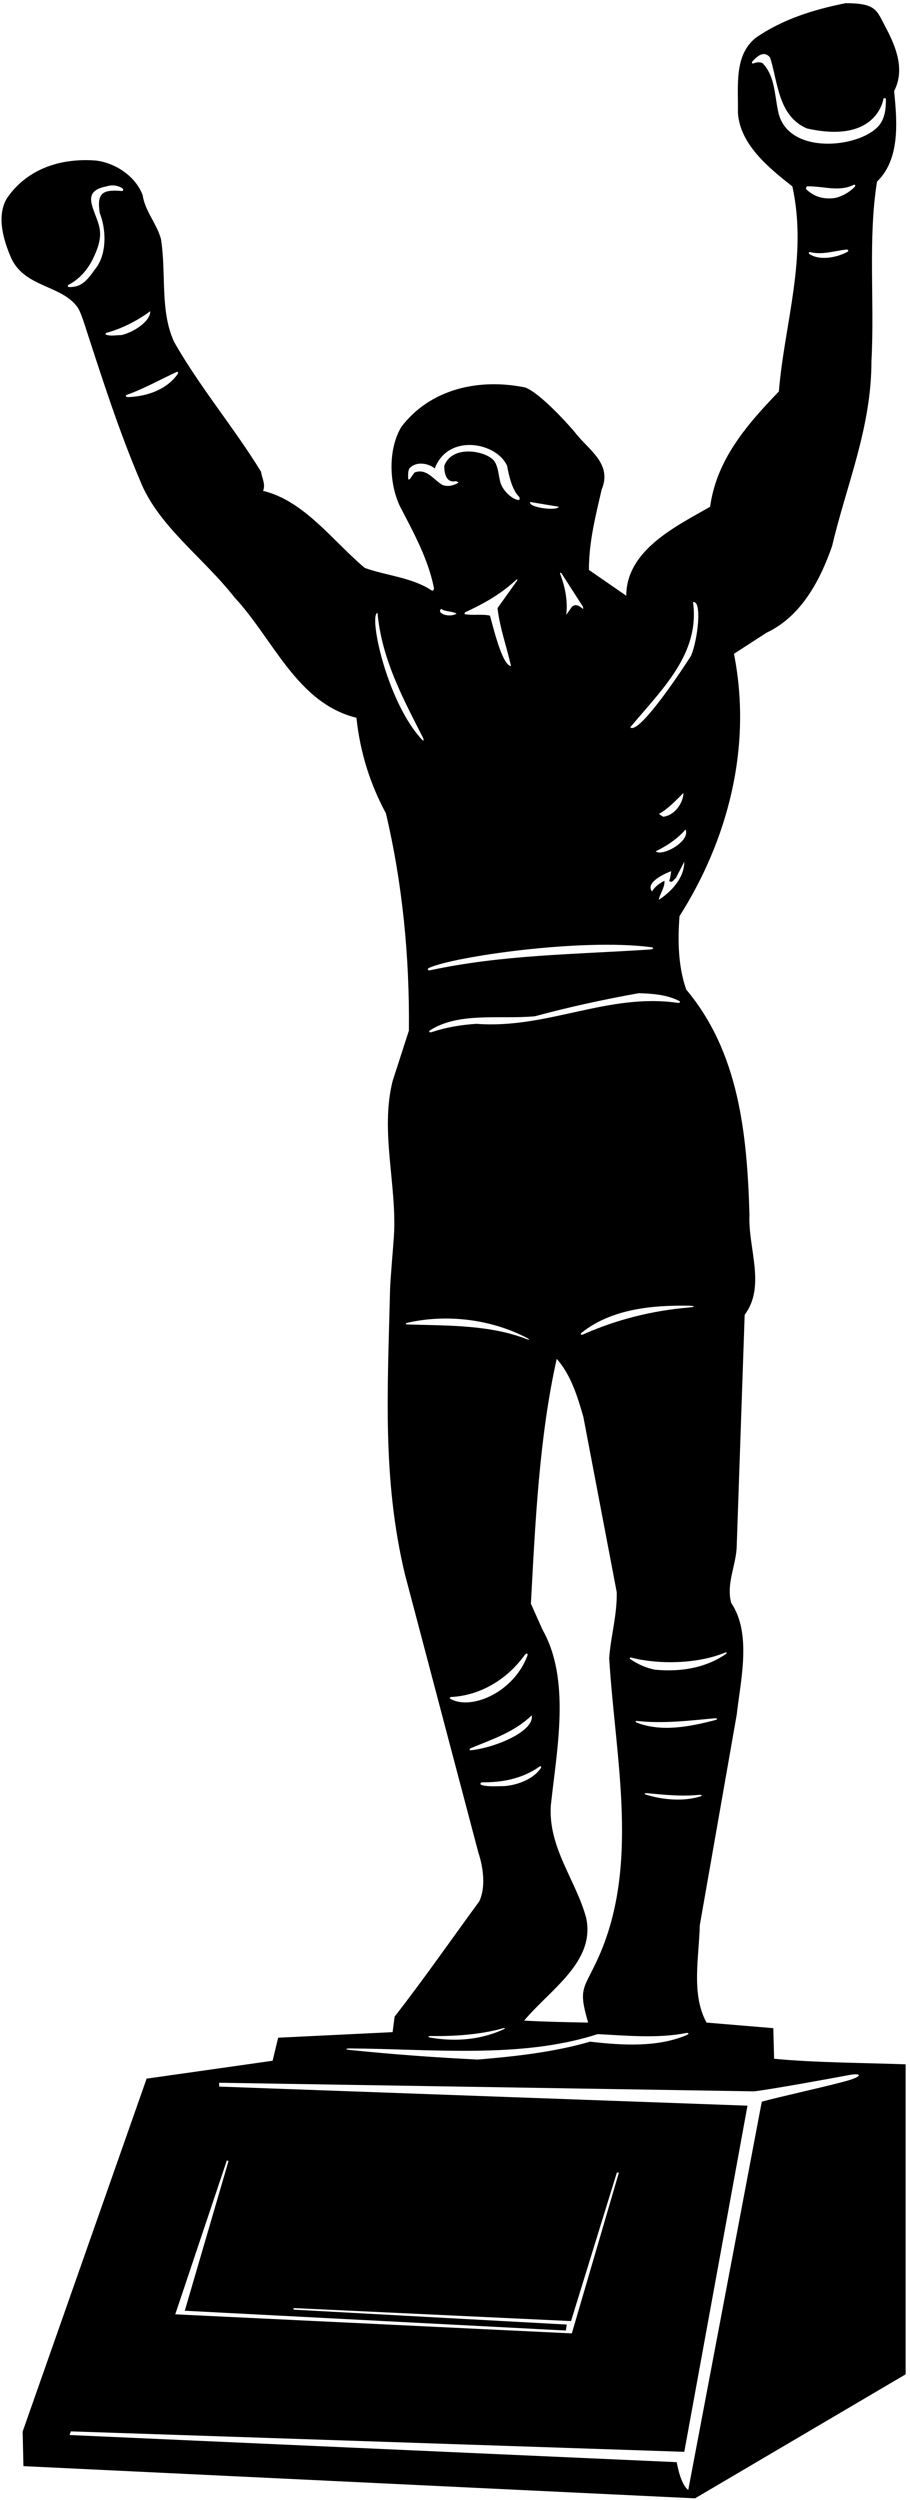 <?xml version="1.0" encoding="UTF-8"?>
<svg xmlns="http://www.w3.org/2000/svg" xmlns:xlink="http://www.w3.org/1999/xlink" width="229pt" height="629pt" viewBox="0 0 229 629" version="1.1">
<g id="surface1">
<path style=" stroke:none;fill-rule:nonzero;fill:rgb(0%,0%,0%);fill-opacity:1;" d="M 194.801 518 L 194.602 510.301 L 177.801 508.898 C 173.898 501.801 175.898 492.602 176.102 484.398 L 185.398 431.398 C 186.398 422.602 189.199 411 184 403.301 C 182.699 398.301 185.301 393.801 185.398 388.898 L 187.398 330.801 C 192.801 323.602 188.199 314 188.602 305.602 C 188 284.801 185.801 264.602 172.699 249 C 170.699 243.398 170.5 236.801 171 230.5 C 183 211.602 189.398 188.199 184.699 164.5 L 192.898 159.199 C 201.801 155 206.5 145.699 209.398 137.398 C 213 122 219.301 107.699 219.301 90.801 C 220.102 75.898 218.398 60 220.699 45.699 C 226.5 40.102 225.801 30.801 225 22.898 C 227.82 17.516 225.453 11.691 222.773 6.68 C 220.621 2.66 220.562 0.801 212.801 0.801 C 204.801 2.398 197 4.801 190.199 9.5 C 184.699 13.898 185.801 21.5 185.699 28.398 C 186.199 36.301 193.398 42.199 199.398 46.898 C 203.301 64.699 197.398 81.398 196 98.5 C 187.5 107.301 180.301 115.898 178.699 127.5 C 170.398 132.301 157.602 138.301 157.602 149.898 L 148.199 143.398 C 148.199 136.199 149.898 129.801 151.398 123.199 C 154.129 116.668 148.242 113.352 144.766 108.891 C 144.039 107.957 136.301 99.102 132.199 97.5 C 120.602 95.102 108.301 97.801 101 107.398 C 97.602 113.102 97.898 121.699 100.699 127.5 C 104.109 134.039 107.793 140.758 109.188 147.91 C 109.266 148.305 108.926 148.758 108.688 148.598 C 103.691 145.27 97.43 144.902 91.801 142.898 C 83.801 136.199 76.602 126 66.199 123.5 C 66.898 121.801 65.898 120.301 65.699 118.699 C 58.898 107.602 50.199 97.301 43.801 86 C 40.199 78.102 41.898 68.898 40.5 60.102 C 39.398 56.199 36.5 53.102 35.898 49.102 C 34.102 44.301 29 41 24.199 40.398 C 15.398 39.699 6.898 42.398 1.801 49.801 C -1 54.301 0.898 60.5 2.801 64.898 C 6.199 72.363 15.379 71.645 19.496 77.285 C 20.344 78.445 21.582 82.57 21.727 83.008 C 25.879 95.77 29.977 108.52 35.199 120.801 C 39.699 132.301 51.199 140.301 59 150.301 C 68.801 160.801 74.699 176.898 89.699 180.602 C 90.602 189.199 93.102 197.199 97.102 204.602 C 101.199 221.898 103.102 240.5 102.898 259.301 L 98.801 272 C 95.602 284.707 99.949 298.312 99.121 311.133 C 98.992 313.145 98.215 322.059 98.156 324.496 C 97.559 349.578 96.16 372.133 101.898 396.102 L 120.398 466.199 C 121.602 469.801 122.301 474.801 120.602 478.398 C 113.5 488.102 106.699 497.898 99.301 507.398 L 98.801 511.301 L 70 512.699 L 68.602 518.5 L 36.898 523 L 5.699 611.801 L 5.898 620.5 L 174.898 628.602 L 227.898 597.398 L 227.898 519.398 C 216.898 519 205.301 519 194.801 518 Z M 213.297 63.336 C 211.043 64.633 206.496 65.746 203.754 63.953 C 203.359 63.699 203.531 63.336 203.953 63.441 C 206.895 64.195 209.988 63.113 212.988 62.785 C 213.395 62.742 213.664 63.125 213.297 63.336 Z M 215.043 47.047 C 213.816 48.352 211.918 49.41 210.199 49.801 C 207.281 50.242 204.91 49.512 202.949 47.68 C 202.691 47.438 202.906 46.871 203.25 46.871 C 207.547 46.875 211.113 48.309 214.816 46.516 C 215.18 46.344 215.391 46.68 215.043 47.047 Z M 195.863 28.254 C 194.906 23.984 195.047 19.109 191.898 15.898 C 191.215 15.559 190.465 15.641 189.762 15.902 C 189.23 16.102 189.012 15.812 189.441 15.344 C 190.727 13.938 192.375 12.699 193.801 14.5 C 195.801 20.801 195.801 29.102 203 32.301 C 220.855 36.371 222.328 24.781 222.328 24.781 C 222.328 24.781 222.934 24.469 222.934 25 C 222.941 27.543 222.656 29.98 221 31.801 C 215.969 37.285 198.297 39.066 195.863 28.254 Z M 24.398 67.102 C 22.402 69.734 21.02 72.352 17.371 72.223 C 17.004 72.211 16.949 71.797 17.305 71.613 C 20.074 70.215 22.152 67.715 23.48 64.926 C 24.812 62.125 25.598 59.637 24.969 57.008 C 23.918 52.629 20.086 48.148 26.801 46.898 C 28.148 46.449 29.605 46.617 30.758 47.359 C 31.145 47.609 31.039 48.102 30.633 48.062 C 25.773 47.629 24.328 48.594 25.102 53.602 C 26.699 57.602 26.898 63.398 24.398 67.102 Z M 26.605 84.172 C 26.434 84.102 26.648 83.773 26.926 83.699 C 30.371 82.781 34.473 80.797 37.801 78.301 C 37.875 80.875 33.602 83.602 30.602 84.301 C 28.793 84.363 27.652 84.613 26.605 84.172 Z M 44.719 94.105 C 41.953 98.012 37.098 99.711 32.363 99.91 C 31.637 99.941 31.391 99.531 31.98 99.32 C 36.176 97.828 40.266 95.531 44.477 93.574 C 44.754 93.449 44.926 93.816 44.719 94.105 Z M 176.238 451.992 C 171.973 453.336 166.699 452.84 162.527 451.535 C 162 451.367 162.242 451.117 162.871 451.176 C 167.125 451.59 171.605 452.035 175.871 451.598 C 176.59 451.527 176.848 451.801 176.238 451.992 Z M 179.859 432.82 C 173.535 434.453 166.551 435.836 160.312 433.461 C 159.805 433.266 159.859 432.949 160.387 433.008 C 166.773 433.719 173.27 432.941 179.613 432.355 C 180.613 432.266 180.789 432.582 179.859 432.82 Z M 182.453 416.305 C 177.426 419.676 171.234 420.727 164.801 420.102 C 162.609 419.68 160.559 418.762 158.648 417.465 C 158.297 417.223 158.48 416.965 158.945 417.086 C 165.676 418.816 175.363 418.703 182.363 415.848 C 183 415.586 183.055 415.902 182.453 416.305 Z M 173.375 328.527 C 174.938 328.559 175.039 328.836 173.574 328.957 C 164.07 329.746 155.113 332.039 146.809 335.723 C 146.168 336.008 145.902 335.695 146.426 335.277 C 153.789 329.422 163.867 328.355 173.375 328.527 Z M 148 508.898 C 142.602 508.801 137.199 508.699 131.898 508.398 C 138.5 500.5 149.898 493.602 147.5 482.5 C 144.898 473 138 465 138.602 454.398 C 140.102 440.199 143.699 422.699 136.5 410 L 133.602 403.5 C 134.699 383.102 135.699 361.5 140.102 341.898 C 143.699 346 145.301 351.301 146.801 356.5 L 155.199 400.602 C 155.301 406.5 153.699 411.602 153.301 417.199 C 154.863 442.801 161.199 469.832 150.203 493.352 C 146.789 500.648 145.52 500.32 148 508.898 Z M 170.895 251.836 C 171.34 252.062 171.078 252.402 170.523 252.324 C 152.941 249.789 137.734 258.957 119.898 257.602 C 115.969 257.848 112.234 258.492 108.762 259.656 C 107.992 259.91 107.715 259.543 108.355 259.145 C 115.703 254.562 125.953 256.527 134.602 255.699 C 143.102 253.398 151.801 251.5 160.699 249.898 C 164.359 249.988 167.867 250.301 170.895 251.836 Z M 165.801 226.398 C 165.898 225.199 167.398 223.199 167.199 221.602 C 166.102 222.199 164.801 223 164.102 224.301 C 162.375 222.25 166.699 220 168.898 219.199 C 168.801 220 168.699 220.898 168.398 221.602 C 169.102 222.398 169.602 221.199 170.102 220.898 L 172.199 216.801 C 172.199 220.898 169 224.301 165.801 226.398 Z M 165 214.199 C 167.699 212.898 170.602 211 172.5 208.699 C 173.875 211.625 166.625 215.625 165 214.199 Z M 165.801 204.801 C 168 203.602 170 201.5 172 199.5 C 171.898 202.199 169.676 205.199 166.875 205.5 Z M 174.398 151.5 C 176.75 151 175.602 161 173.898 165 C 169.801 171.398 160.5 184.875 158.602 183 C 166.398 173.602 176.199 164.602 174.398 151.5 Z M 141.262 144.195 L 146.645 152.566 C 146.645 152.566 146.93 153.402 146.617 153.137 C 145.785 152.434 144.844 151.828 143.898 152.699 L 142.5 154.699 C 142.922 150.922 142.141 147.566 140.992 144.457 C 140.773 143.863 141.262 144.195 141.262 144.195 Z M 133.398 126.301 L 140.602 127.5 C 140.375 128.625 132.875 127.75 133.398 126.301 Z M 104.301 118.898 L 103.176 120.484 C 103.176 120.484 102.73 120.984 102.707 120.254 C 102.68 119.301 102.684 118.02 103.25 117.625 C 105.168 115.844 108.348 116.848 109.398 117.898 C 112.77 108.91 125.027 111.324 127.602 117.199 C 128.125 119.91 128.879 123.238 130.602 124.965 C 130.848 125.211 130.84 125.848 130.492 125.812 C 128.879 125.664 126.477 123.438 125.898 121.301 C 125.469 119.652 125.398 117.645 124.512 116.195 C 122.891 113.562 113.902 111.598 111.801 117.199 C 111.801 122.051 114.652 121.051 114.652 121.051 C 114.652 121.051 115.621 121.301 115.254 121.508 C 114.059 122.191 112.68 122.535 111.301 122 C 109.102 120.699 107.301 117.699 104.301 118.898 Z M 128.602 167.602 C 126.5 167.375 124.5 159.301 123.301 154.898 C 121.316 154.449 119.254 154.895 117.031 154.547 C 116.789 154.508 116.887 154.133 117.18 153.996 C 121.633 151.934 125.988 149.531 129.824 145.957 C 130.289 145.523 130.156 146.059 130.156 146.059 L 125.199 153 C 125.801 158.102 127.5 162.699 128.602 167.602 Z M 114.898 154.398 C 113.125 155.5 109.75 154.375 111 153.199 C 112.199 154 113.699 153.699 114.898 154.398 Z M 108.055 243.492 C 114.258 240.684 146.227 236.039 163.758 238.309 C 164.672 238.426 164.496 238.84 163.504 238.906 C 144.336 240.164 126.391 240.211 108.133 244.152 C 107.754 244.23 107.32 243.824 108.055 243.492 Z M 95 154.199 C 96.047 165.797 101.34 175.586 106.41 185.547 C 106.676 186.062 106.633 186.559 106.355 186.27 C 97.402 176.906 92.695 154.734 95 154.199 Z M 102.488 332.828 C 112.645 330.5 123.785 332.027 132.566 336.613 C 133.398 337.047 133.32 337.234 132.461 336.902 C 123.281 333.348 112.852 333.539 102.504 333.246 C 102.004 333.23 101.992 332.941 102.488 332.828 Z M 113.211 427.359 C 113.031 427.246 113.32 426.984 113.629 426.969 C 120.98 426.57 127.668 422.465 131.965 416.512 C 132.48 415.797 132.973 415.918 132.684 416.676 C 129.105 426.074 118.223 430.453 113.211 427.359 Z M 118.641 440.371 C 118.07 440.441 117.992 440.062 118.492 439.855 C 123.832 437.605 129.32 435.898 133.801 431.602 C 134.559 435.418 125.203 439.574 118.641 440.371 Z M 121.211 449.125 C 120.688 448.969 120.887 448.438 121.375 448.441 C 126.785 448.496 131.66 447.383 135.812 444.461 C 136.109 444.25 136.312 444.566 136.066 444.922 C 134.188 447.617 130.348 449.133 126.898 449.398 C 125.023 449.398 122.785 449.598 121.211 449.125 Z M 108.496 512.273 C 114.289 512.371 120.906 511.93 126.559 510.336 C 127.148 510.172 127.23 510.359 126.684 510.609 C 120.98 513.234 114.609 513.762 108.344 512.68 C 107.562 512.547 107.645 512.262 108.496 512.273 Z M 88.125 515.398 C 108.652 515.535 131.172 518.023 150.398 511.801 C 157.527 512.16 165.469 512.93 172.605 511.535 C 173.383 511.383 173.496 511.734 172.77 512.047 C 165.41 515.188 156.418 514.609 148.5 513.699 C 139.5 516.301 129.898 517.398 120.199 518.199 C 109.324 517.66 98.609 516.879 87.984 515.781 C 86.789 515.66 86.875 515.391 88.125 515.398 Z M 142.375 586.375 C 142.477 585.977 142.625 584.875 142.625 584.875 L 73.875 581.125 L 73.871 580.723 L 143.699 584 L 155.227 546.648 L 155.75 546.625 L 143.898 587.102 L 44.102 582.301 L 57.09 543.566 L 57.5 543.75 L 46.5 581.398 Z M 213.836 523.336 C 209.676 524.613 195.883 527.613 191.699 528.801 L 173.199 626.5 C 171.164 625 170.301 619.5 170.301 619.5 L 17.5 612.668 L 17.832 611.75 L 172.199 616.898 L 188.102 529.801 L 55.168 525 L 55.148 524.035 L 189.801 526.199 C 194.574 525.609 208.887 522.996 213.574 522.113 C 216.84 521.504 217.027 522.352 213.836 523.336 "/>
</g>
</svg>
